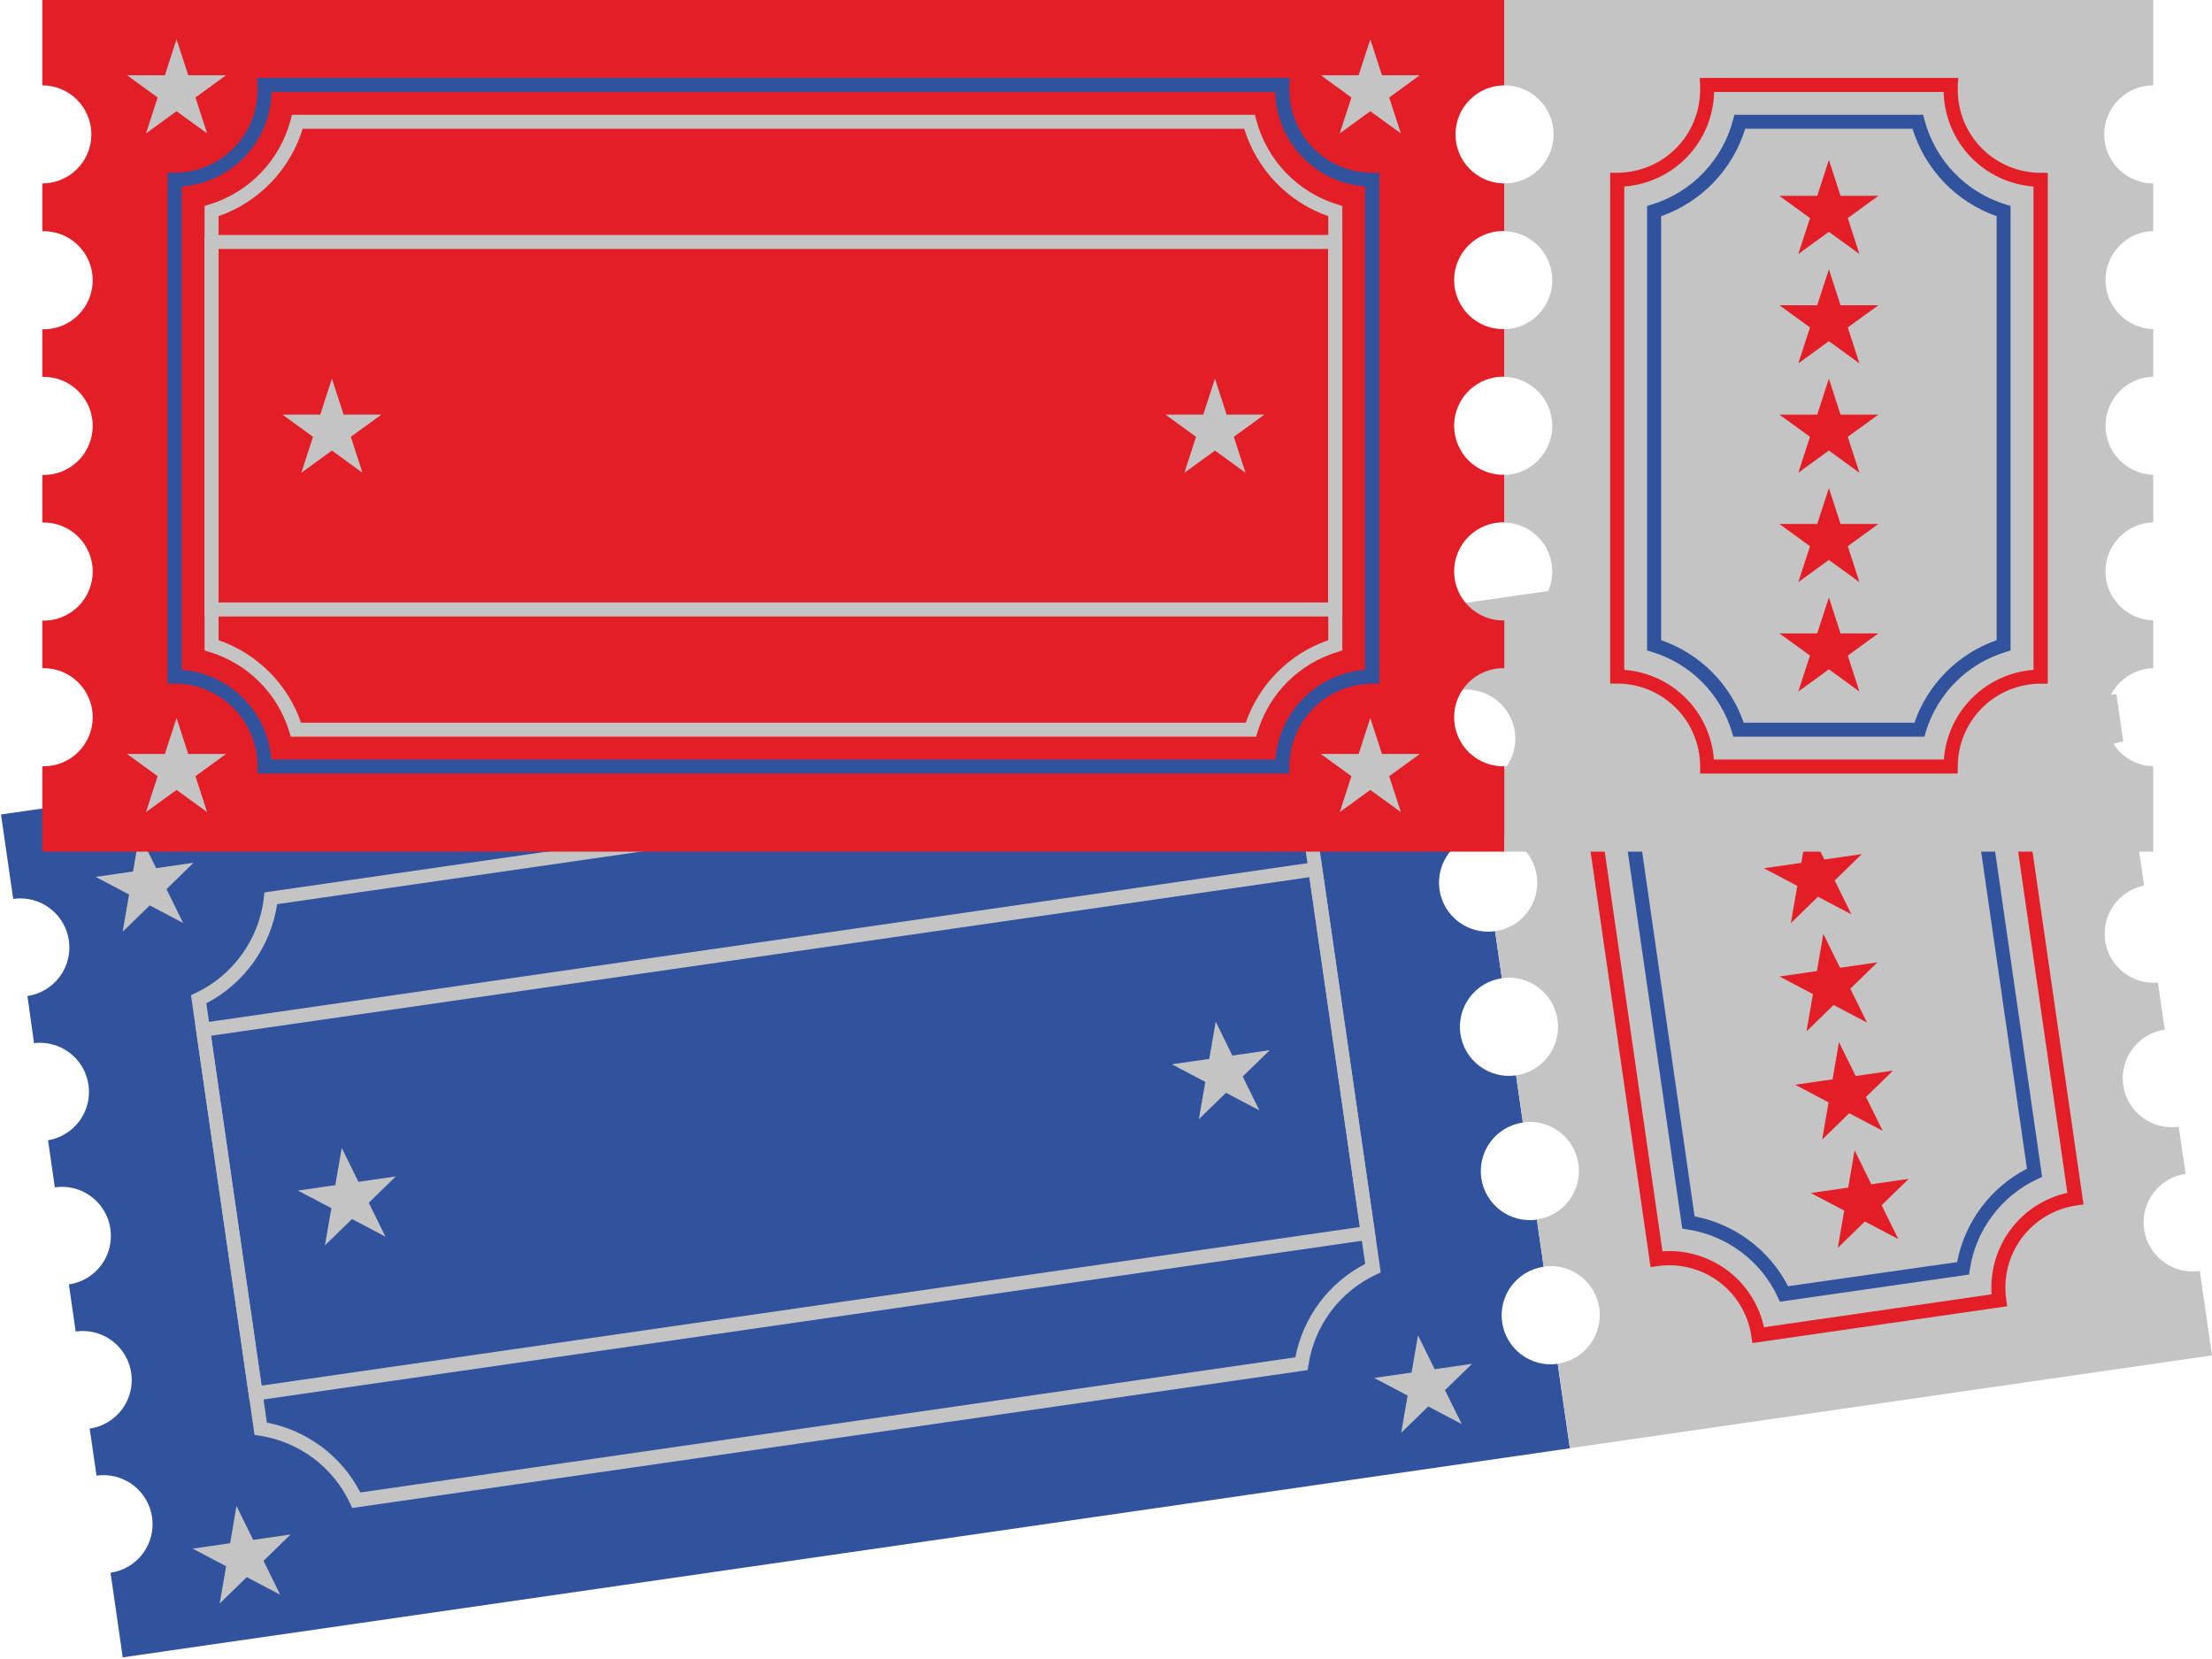 <svg width="212" height="159" viewBox="0 0 212 159" fill="none" xmlns="http://www.w3.org/2000/svg">
<path d="M139.962 66.127L138.793 58.032L59.78 69.441L0.095 78.058L1.264 86.153C2.498 85.972 3.754 86.289 4.754 87.034C5.754 87.779 6.418 88.89 6.599 90.124C6.78 91.358 6.463 92.614 5.718 93.614C4.973 94.614 3.862 95.278 2.628 95.459L3.262 99.975C4.482 99.828 5.711 100.163 6.687 100.911C7.662 101.658 8.307 102.757 8.482 103.974C8.658 105.19 8.35 106.426 7.626 107.419C6.901 108.411 5.817 109.081 4.605 109.284L5.256 113.794C5.867 113.705 6.489 113.738 7.088 113.89C7.686 114.043 8.249 114.311 8.743 114.681C9.238 115.05 9.655 115.514 9.97 116.044C10.286 116.575 10.493 117.162 10.582 117.773C10.67 118.384 10.637 119.007 10.485 119.605C10.333 120.204 10.065 120.766 9.695 121.261C9.326 121.755 8.862 122.172 8.332 122.488C7.801 122.803 7.213 123.011 6.602 123.099L7.253 127.613C7.864 127.524 8.487 127.557 9.085 127.71C9.683 127.862 10.246 128.131 10.74 128.5C11.235 128.87 11.651 129.334 11.966 129.864C12.282 130.395 12.489 130.983 12.578 131.594C12.666 132.205 12.633 132.827 12.48 133.425C12.328 134.024 12.059 134.586 11.69 135.08C11.32 135.575 10.857 135.992 10.326 136.307C9.795 136.622 9.207 136.83 8.596 136.918L9.251 141.428C9.862 141.34 10.484 141.373 11.082 141.525C11.681 141.677 12.243 141.946 12.738 142.316C13.232 142.685 13.649 143.149 13.964 143.68C14.279 144.21 14.487 144.798 14.575 145.409C14.663 146.02 14.63 146.642 14.478 147.241C14.325 147.839 14.057 148.401 13.687 148.896C13.318 149.39 12.854 149.807 12.323 150.122C11.793 150.437 11.205 150.645 10.594 150.733L11.763 158.842L71.452 150.222L150.46 138.806L149.291 130.711C148.68 130.799 148.058 130.766 147.46 130.614C146.861 130.461 146.299 130.193 145.805 129.823C145.31 129.453 144.893 128.99 144.578 128.459C144.263 127.928 144.055 127.341 143.967 126.73C143.879 126.119 143.912 125.496 144.064 124.898C144.217 124.3 144.485 123.737 144.855 123.243C145.225 122.749 145.688 122.332 146.219 122.017C146.75 121.701 147.337 121.494 147.948 121.405L147.294 116.892C146.683 116.981 146.06 116.947 145.462 116.795C144.864 116.643 144.301 116.374 143.807 116.004C143.313 115.635 142.896 115.171 142.581 114.64C142.265 114.11 142.058 113.522 141.969 112.911C141.881 112.3 141.914 111.678 142.067 111.079C142.219 110.481 142.488 109.919 142.857 109.424C143.227 108.93 143.691 108.513 144.221 108.198C144.752 107.883 145.34 107.675 145.951 107.587L145.303 103.064C144.069 103.244 142.813 102.927 141.812 102.182C140.812 101.437 140.148 100.325 139.967 99.091C139.786 97.856 140.103 96.601 140.848 95.6C141.593 94.599 142.705 93.935 143.94 93.754L143.289 89.245C142.055 89.423 140.8 89.104 139.802 88.357C138.803 87.61 138.142 86.498 137.964 85.264C137.786 84.03 138.106 82.775 138.852 81.777C139.599 80.778 140.712 80.117 141.946 79.939L141.291 75.43C140.089 75.542 138.889 75.188 137.94 74.44C136.992 73.692 136.367 72.607 136.197 71.412C136.026 70.216 136.321 69 137.022 68.016C137.723 67.033 138.776 66.356 139.962 66.127V66.127Z" fill="#31539E"/>
<path d="M201.498 57.231L200.329 49.136L198.478 49.405L138.793 58.025L139.962 66.128C141.182 65.98 142.411 66.316 143.387 67.063C144.362 67.81 145.007 68.909 145.182 70.126C145.358 71.342 145.05 72.579 144.326 73.571C143.601 74.564 142.517 75.233 141.305 75.436L141.959 79.946C143.193 79.768 144.448 80.088 145.446 80.834C146.445 81.581 147.106 82.694 147.284 83.927C147.462 85.161 147.142 86.416 146.396 87.414C145.649 88.413 144.536 89.074 143.302 89.252L143.94 93.754C144.551 93.665 145.174 93.697 145.773 93.848C146.372 93.999 146.935 94.267 147.431 94.636C147.926 95.005 148.344 95.468 148.661 95.998C148.977 96.528 149.186 97.116 149.276 97.727C149.366 98.338 149.334 98.961 149.183 99.56C149.031 100.159 148.764 100.723 148.395 101.218C148.026 101.714 147.563 102.132 147.033 102.448C146.502 102.765 145.914 102.974 145.303 103.064L145.954 107.573C147.188 107.395 148.442 107.714 149.441 108.461C150.439 109.208 151.1 110.32 151.279 111.554C151.457 112.788 151.137 114.043 150.391 115.041C149.644 116.04 148.531 116.701 147.297 116.879L147.952 121.392C148.563 121.304 149.185 121.337 149.783 121.489C150.382 121.641 150.944 121.91 151.438 122.28C151.933 122.649 152.35 123.113 152.665 123.644C152.98 124.174 153.188 124.762 153.276 125.373C153.364 125.984 153.331 126.606 153.179 127.205C153.026 127.803 152.758 128.365 152.388 128.86C152.018 129.354 151.555 129.771 151.024 130.086C150.493 130.401 149.906 130.609 149.295 130.697L150.464 138.793L210.153 130.169L212 129.903L210.831 121.808C210.22 121.897 209.597 121.865 208.998 121.714C208.399 121.563 207.835 121.295 207.34 120.926C206.844 120.558 206.426 120.095 206.11 119.564C205.793 119.034 205.584 118.446 205.495 117.835C205.405 117.224 205.437 116.601 205.588 116.002C205.739 115.403 206.007 114.839 206.376 114.344C206.745 113.848 207.208 113.43 207.738 113.114C208.269 112.797 208.856 112.588 209.467 112.499L208.816 107.989C208.205 108.077 207.583 108.044 206.985 107.892C206.386 107.739 205.824 107.471 205.33 107.101C204.835 106.731 204.418 106.268 204.103 105.737C203.788 105.206 203.58 104.619 203.492 104.008C203.404 103.397 203.437 102.774 203.589 102.176C203.742 101.578 204.01 101.015 204.38 100.521C204.75 100.027 205.213 99.61 205.744 99.295C206.275 98.979 206.862 98.772 207.473 98.683L206.819 94.174C205.621 94.278 204.429 93.919 203.487 93.171C202.546 92.423 201.927 91.343 201.756 90.153C201.586 88.963 201.878 87.753 202.573 86.771C203.267 85.79 204.311 85.111 205.49 84.875L204.838 80.365C203.604 80.544 202.35 80.225 201.351 79.479C200.352 78.732 199.691 77.62 199.512 76.386C199.334 75.152 199.653 73.897 200.399 72.899C201.146 71.9 202.258 71.238 203.492 71.06L202.841 66.537C202.23 66.625 201.608 66.592 201.009 66.439C200.411 66.287 199.849 66.018 199.354 65.649C198.86 65.279 198.443 64.816 198.128 64.285C197.813 63.754 197.605 63.166 197.517 62.555C197.429 61.944 197.462 61.322 197.614 60.724C197.766 60.125 198.035 59.563 198.405 59.069C198.774 58.574 199.238 58.157 199.769 57.842C200.299 57.527 200.887 57.319 201.498 57.231V57.231Z" fill="#C4C4C4"/>
<path d="M31.114 148.49L31.018 147.826C30.713 145.744 29.595 143.869 27.908 142.611C26.222 141.353 24.105 140.816 22.023 141.118L21.358 141.213L14.354 92.732L15.035 92.636C16.067 92.487 17.06 92.136 17.956 91.604C18.853 91.071 19.636 90.367 20.26 89.531C20.884 88.696 21.337 87.746 21.594 86.735C21.851 85.725 21.907 84.673 21.757 83.641C21.757 83.501 21.713 83.362 21.682 83.208L21.542 82.526L119.507 68.374L119.568 69.079C119.585 69.236 119.599 69.379 119.619 69.516C119.924 71.595 121.04 73.469 122.723 74.727C124.407 75.985 126.52 76.525 128.601 76.227L129.265 76.129L136.27 124.596L135.588 124.691C134.556 124.84 133.564 125.191 132.667 125.724C131.771 126.257 130.988 126.961 130.364 127.796C129.74 128.632 129.286 129.582 129.029 130.593C128.772 131.603 128.717 132.655 128.867 133.687L128.962 134.351L128.28 134.447L31.114 148.49ZM23.178 139.672C25.292 139.678 27.34 140.404 28.986 141.731C30.631 143.058 31.775 144.906 32.228 146.97L127.476 133.21C127.319 130.987 127.965 128.782 129.298 126.996C130.631 125.21 132.561 123.963 134.736 123.481L128.127 77.628C125.818 77.793 123.531 77.09 121.715 75.656C119.898 74.222 118.682 72.161 118.307 69.877L23.1 83.644C23.381 85.939 22.797 88.257 21.46 90.143C20.124 92.03 18.132 93.35 15.874 93.847L22.497 139.696C22.725 139.683 22.95 139.672 23.178 139.672Z" fill="#31539E"/>
<path d="M33.759 144.526L33.548 144.076C32.748 142.368 31.54 140.883 30.03 139.754C28.52 138.624 26.754 137.884 24.89 137.6L24.395 137.525L18.304 95.377L18.754 95.166C20.529 94.326 22.059 93.047 23.203 91.451C24.346 89.855 25.064 87.995 25.288 86.044L25.346 85.529L116.698 72.331L116.899 72.812C117.666 74.618 118.881 76.199 120.429 77.405C121.976 78.612 123.806 79.404 125.744 79.708L126.239 79.782L132.33 121.951L131.88 122.162C130.171 122.961 128.686 124.169 127.556 125.679C126.426 127.189 125.687 128.955 125.404 130.82L125.329 131.311L124.834 131.382L33.759 144.526ZM25.578 136.345C27.481 136.711 29.275 137.503 30.827 138.663C32.379 139.822 33.647 141.319 34.536 143.04L124.146 130.087C124.513 128.186 125.306 126.393 126.465 124.842C127.625 123.291 129.121 122.023 130.84 121.133L125.046 80.911C123.063 80.518 121.2 79.666 119.606 78.423C118.013 77.18 116.733 75.58 115.87 73.753L26.563 86.654C26.258 88.66 25.484 90.565 24.305 92.216C23.126 93.867 21.575 95.218 19.777 96.158L25.578 136.345Z" fill="#C4C4C4"/>
<path d="M167.947 128.72L167.851 128.056C167.546 125.974 166.428 124.099 164.741 122.841C163.055 121.583 160.938 121.046 158.856 121.347L158.191 121.443L151.19 72.962L151.872 72.866C152.904 72.717 153.896 72.366 154.793 71.834C155.689 71.301 156.472 70.597 157.096 69.761C157.72 68.926 158.174 67.976 158.431 66.965C158.688 65.954 158.743 64.903 158.593 63.871C158.576 63.735 158.549 63.592 158.519 63.438L158.382 62.756L182.907 59.215L182.972 59.92C182.972 60.077 183.003 60.217 183.023 60.357C183.33 62.434 184.447 64.306 186.129 65.564C187.811 66.821 189.922 67.362 192.002 67.068L192.683 66.969L199.685 115.433L199.003 115.532C196.919 115.834 195.04 116.951 193.778 118.638C192.517 120.325 191.978 122.443 192.278 124.528L192.373 125.192L167.947 128.72ZM160.011 119.902C162.126 119.908 164.174 120.635 165.82 121.962C167.465 123.29 168.609 125.139 169.061 127.203L190.877 124.051C190.721 121.828 191.368 119.624 192.701 117.838C194.033 116.053 195.962 114.805 198.137 114.322L191.524 68.469C189.218 68.632 186.934 67.928 185.118 66.497C183.302 65.066 182.085 63.009 181.704 60.728L159.933 63.874C160.214 66.169 159.63 68.487 158.293 70.373C156.957 72.26 154.965 73.58 152.707 74.076L159.333 119.929C159.558 119.912 159.787 119.902 160.011 119.902Z" fill="#E31E26"/>
<path d="M170.592 124.756L170.38 124.306C169.581 122.598 168.373 121.113 166.863 119.983C165.352 118.854 163.587 118.114 161.722 117.83L161.228 117.751L155.137 75.587L155.59 75.375C157.364 74.535 158.894 73.257 160.036 71.662C161.179 70.066 161.896 68.206 162.121 66.257L162.179 65.739L180.071 63.172L180.272 63.653C181.041 65.461 182.259 67.043 183.81 68.25C185.36 69.456 187.193 70.248 189.135 70.549L189.626 70.624L195.717 112.792L195.267 113.003C193.558 113.802 192.073 115.01 190.944 116.521C189.814 118.031 189.074 119.797 188.79 121.661L188.715 122.152L170.592 124.756ZM162.411 116.575C164.313 116.941 166.108 117.733 167.66 118.893C169.211 120.052 170.48 121.549 171.369 123.27L187.57 120.962C187.935 119.06 188.728 117.266 189.887 115.715C191.047 114.164 192.544 112.896 194.265 112.008L188.453 71.786C186.47 71.394 184.607 70.541 183.013 69.298C181.42 68.055 180.14 66.455 179.277 64.628L163.406 66.918C163.091 68.913 162.314 70.806 161.136 72.446C159.959 74.087 158.415 75.43 156.627 76.367L162.411 116.575Z" fill="#31539E"/>
<path d="M13.365 79.956L14.967 83.205L18.549 82.687L15.956 85.213L17.554 88.461L14.35 86.774L11.756 89.299L12.37 85.731L9.166 84.043L12.751 83.525L13.365 79.956Z" fill="#C4C4C4"/>
<path d="M126.6 63.595L128.199 66.843L131.785 66.329L129.191 68.854L130.789 72.103L127.585 70.416L124.988 72.941L125.605 69.369L122.401 67.682L125.983 67.164L126.6 63.595Z" fill="#C4C4C4"/>
<path d="M22.667 144.335L24.266 147.584L27.852 147.066L25.254 149.591L26.856 152.84L23.652 151.153L21.055 153.678L21.672 150.11L18.468 148.422L22.054 147.904L22.667 144.335Z" fill="#C4C4C4"/>
<path d="M135.902 127.977L137.501 131.226L141.087 130.708L138.489 133.233L140.091 136.482L136.887 134.795L134.29 137.32L134.907 133.751L131.703 132.064L135.285 131.546L135.902 127.977Z" fill="#C4C4C4"/>
<path d="M23.932 134.317L18.703 98.131L19.368 98.032L126.624 82.537L131.853 118.726L131.171 118.822L23.932 134.317ZM20.223 99.266L25.07 132.797L130.333 117.598L125.489 84.071L20.223 99.266Z" fill="#C4C4C4"/>
<path d="M171.751 68.752L173.353 72.001L176.935 71.483L174.341 74.008L175.94 77.257L172.736 75.57L170.142 78.095L170.755 74.526L167.551 72.839L171.137 72.321L171.751 68.752Z" fill="#E31E26"/>
<path d="M173.25 79.128L174.849 82.376L178.435 81.858L175.841 84.384L177.44 87.633L174.236 85.945L171.638 88.471L172.255 84.902L169.051 83.215L172.637 82.697L173.25 79.128Z" fill="#E31E26"/>
<path d="M174.75 89.501L176.349 92.752L179.935 92.231L177.338 94.76L178.94 98.008L175.736 96.318L173.138 98.847L173.755 95.275L170.551 93.588L174.133 93.069L174.75 89.501Z" fill="#E31E26"/>
<path d="M176.247 99.876L177.849 103.125L181.435 102.607L178.837 105.133L180.439 108.381L177.232 106.694L174.638 109.22L175.251 105.651L172.047 103.963L175.633 103.445L176.247 99.876Z" fill="#E31E26"/>
<path d="M177.747 110.252L179.349 113.501L182.931 112.983L180.337 115.508L181.936 118.757L178.732 117.07L176.138 119.595L176.751 116.027L173.547 114.339L177.133 113.821L177.747 110.252Z" fill="#E31E26"/>
<path d="M32.753 110.017L34.352 113.266L37.938 112.747L35.344 115.273L36.942 118.522L33.738 116.834L31.141 119.36L31.758 115.791L28.554 114.104L32.136 113.586L32.753 110.017Z" fill="#C4C4C4"/>
<path d="M116.514 97.916L118.112 101.165L121.698 100.647L119.101 103.173L120.703 106.421L117.499 104.734L114.901 107.26L115.518 103.691L112.314 102.003L115.897 101.485L116.514 97.916Z" fill="#C4C4C4"/>
<path d="M144.195 8.181V0H4.056V8.181C5.303 8.181 6.498 8.676 7.38 9.557C8.261 10.439 8.757 11.635 8.757 12.881C8.757 14.128 8.261 15.323 7.38 16.205C6.498 17.087 5.303 17.582 4.056 17.582V22.156C4.684 22.139 5.309 22.248 5.895 22.477C6.48 22.706 7.014 23.049 7.464 23.488C7.914 23.926 8.272 24.45 8.516 25.029C8.761 25.608 8.887 26.23 8.887 26.858C8.887 27.487 8.761 28.109 8.516 28.688C8.272 29.267 7.914 29.791 7.464 30.229C7.014 30.667 6.48 31.011 5.895 31.24C5.309 31.468 4.684 31.578 4.056 31.561V36.118C4.684 36.101 5.309 36.21 5.895 36.439C6.48 36.667 7.014 37.011 7.464 37.45C7.914 37.888 8.272 38.412 8.516 38.991C8.761 39.57 8.887 40.192 8.887 40.82C8.887 41.449 8.761 42.071 8.516 42.649C8.272 43.228 7.914 43.752 7.464 44.191C7.014 44.629 6.48 44.973 5.895 45.201C5.309 45.43 4.684 45.539 4.056 45.522V50.076C4.684 50.059 5.309 50.169 5.895 50.397C6.48 50.626 7.014 50.969 7.464 51.408C7.914 51.846 8.272 52.37 8.516 52.949C8.761 53.528 8.887 54.15 8.887 54.779C8.887 55.407 8.761 56.029 8.516 56.608C8.272 57.187 7.914 57.711 7.464 58.149C7.014 58.587 6.48 58.931 5.895 59.16C5.309 59.389 4.684 59.498 4.056 59.481V64.038C4.684 64.021 5.309 64.13 5.895 64.359C6.48 64.588 7.014 64.931 7.464 65.37C7.914 65.808 8.272 66.332 8.516 66.911C8.761 67.49 8.887 68.112 8.887 68.74C8.887 69.369 8.761 69.991 8.516 70.57C8.272 71.148 7.914 71.673 7.464 72.111C7.014 72.549 6.48 72.893 5.895 73.122C5.309 73.35 4.684 73.459 4.056 73.442V81.623H144.195V73.442C143.567 73.459 142.942 73.35 142.357 73.122C141.772 72.893 141.238 72.549 140.788 72.111C140.337 71.673 139.98 71.148 139.735 70.57C139.491 69.991 139.365 69.369 139.365 68.74C139.365 68.112 139.491 67.49 139.735 66.911C139.98 66.332 140.337 65.808 140.788 65.37C141.238 64.931 141.772 64.588 142.357 64.359C142.942 64.13 143.567 64.021 144.195 64.038V59.464C143.567 59.481 142.942 59.371 142.357 59.143C141.772 58.914 141.238 58.57 140.788 58.132C140.337 57.694 139.98 57.17 139.735 56.591C139.491 56.012 139.365 55.39 139.365 54.761C139.365 54.133 139.491 53.511 139.735 52.932C139.98 52.353 140.337 51.829 140.788 51.391C141.238 50.953 141.772 50.609 142.357 50.38C142.942 50.151 143.567 50.042 144.195 50.059V45.505C143.567 45.522 142.942 45.413 142.357 45.184C141.772 44.956 141.238 44.612 140.788 44.174C140.337 43.735 139.98 43.211 139.735 42.632C139.491 42.053 139.365 41.431 139.365 40.803C139.365 40.175 139.491 39.553 139.735 38.974C139.98 38.395 140.337 37.871 140.788 37.432C141.238 36.994 141.772 36.651 142.357 36.422C142.942 36.193 143.567 36.084 144.195 36.101V31.544C143.567 31.56 142.942 31.451 142.357 31.223C141.772 30.994 141.238 30.65 140.788 30.212C140.337 29.774 139.98 29.25 139.735 28.671C139.491 28.092 139.365 27.47 139.365 26.841C139.365 26.213 139.491 25.591 139.735 25.012C139.98 24.433 140.337 23.909 140.788 23.471C141.238 23.032 141.772 22.689 142.357 22.46C142.942 22.231 143.567 22.122 144.195 22.139V17.582C142.949 17.582 141.753 17.087 140.872 16.205C139.99 15.323 139.495 14.128 139.495 12.881C139.495 11.635 139.99 10.439 140.872 9.557C141.753 8.676 142.949 8.181 144.195 8.181V8.181Z" fill="#E31E26"/>
<path d="M206.369 8.181V0H144.195V8.181C145.442 8.181 146.638 8.676 147.519 9.557C148.401 10.439 148.896 11.635 148.896 12.881C148.896 14.128 148.401 15.323 147.519 16.205C146.638 17.087 145.442 17.582 144.195 17.582V22.156C145.42 22.189 146.584 22.699 147.439 23.577C148.294 24.456 148.773 25.633 148.773 26.858C148.773 28.084 148.294 29.261 147.439 30.14C146.584 31.018 145.42 31.528 144.195 31.561V36.118C145.42 36.151 146.584 36.661 147.439 37.539C148.294 38.417 148.773 39.594 148.773 40.82C148.773 42.046 148.294 43.223 147.439 44.101C146.584 44.98 145.42 45.489 144.195 45.522V50.076C145.42 50.109 146.584 50.619 147.439 51.497C148.294 52.376 148.773 53.553 148.773 54.779C148.773 56.004 148.294 57.181 147.439 58.06C146.584 58.938 145.42 59.448 144.195 59.481V64.038C145.42 64.071 146.584 64.581 147.439 65.459C148.294 66.337 148.773 67.515 148.773 68.74C148.773 69.966 148.294 71.143 147.439 72.021C146.584 72.9 145.42 73.409 144.195 73.442V81.623H206.369V73.442C205.144 73.409 203.98 72.9 203.125 72.021C202.27 71.143 201.792 69.966 201.792 68.74C201.792 67.515 202.27 66.337 203.125 65.459C203.98 64.581 205.144 64.071 206.369 64.038V59.464C205.144 59.431 203.98 58.921 203.125 58.042C202.27 57.164 201.792 55.987 201.792 54.761C201.792 53.536 202.27 52.359 203.125 51.48C203.98 50.602 205.144 50.092 206.369 50.059V45.505C205.144 45.472 203.98 44.962 203.125 44.084C202.27 43.206 201.792 42.029 201.792 40.803C201.792 39.577 202.27 38.4 203.125 37.522C203.98 36.644 205.144 36.134 206.369 36.101V31.544C205.144 31.511 203.98 31.001 203.125 30.122C202.27 29.244 201.792 28.067 201.792 26.841C201.792 25.616 202.27 24.438 203.125 23.56C203.98 22.682 205.144 22.172 206.369 22.139V17.582C205.122 17.582 203.927 17.087 203.045 16.205C202.164 15.323 201.668 14.128 201.668 12.881C201.668 11.635 202.164 10.439 203.045 9.557C203.927 8.676 205.122 8.181 206.369 8.181V8.181Z" fill="#C4C4C4"/>
<path d="M123.566 74.138H24.689V73.456C24.686 71.351 23.848 69.332 22.359 67.843C20.87 66.354 18.852 65.517 16.746 65.514H16.065V16.556H16.746C18.852 16.553 20.87 15.715 22.359 14.227C23.848 12.738 24.686 10.719 24.689 8.614C24.689 8.474 24.689 8.331 24.689 8.174L24.637 7.468H123.617L123.576 8.181C123.576 8.338 123.576 8.481 123.576 8.62C123.578 10.726 124.416 12.745 125.905 14.234C127.394 15.723 129.413 16.561 131.519 16.563H132.2V65.524H131.519C129.413 65.526 127.394 66.363 125.905 67.852C124.416 69.341 123.578 71.361 123.576 73.466L123.566 74.138ZM26.001 72.791H122.244C122.409 70.568 123.367 68.478 124.944 66.902C126.52 65.325 128.61 64.367 130.833 64.202V17.875C128.529 17.704 126.37 16.682 124.778 15.006C123.186 13.33 122.275 11.122 122.223 8.811H26.028C25.976 11.122 25.065 13.33 23.473 15.006C21.882 16.682 19.723 17.704 17.418 17.875V64.202C19.64 64.369 21.729 65.327 23.303 66.904C24.879 68.48 25.836 70.569 26.001 72.791Z" fill="#31539E"/>
<path d="M120.383 70.606H27.869L27.726 70.129C27.178 68.325 26.194 66.684 24.86 65.351C23.526 64.018 21.884 63.034 20.08 62.487L19.606 62.341V19.736L20.08 19.593C21.956 19.015 23.654 17.968 25.013 16.553C26.373 15.137 27.35 13.398 27.852 11.501L27.981 11H120.27L120.403 11.501C120.904 13.398 121.88 15.137 123.239 16.553C124.598 17.969 126.296 19.015 128.171 19.593L128.648 19.736V62.344L128.171 62.491C126.367 63.038 124.726 64.021 123.393 65.354C122.06 66.687 121.076 68.329 120.529 70.133L120.383 70.606ZM28.854 69.263H119.397C120.031 67.434 121.072 65.771 122.441 64.401C123.811 63.032 125.472 61.99 127.302 61.355V20.721C125.397 20.052 123.676 18.945 122.277 17.49C120.877 16.035 119.839 14.272 119.244 12.343H29.011C28.415 14.272 27.375 16.035 25.976 17.49C24.576 18.945 22.854 20.052 20.949 20.721V61.355C22.779 61.99 24.441 63.031 25.81 64.401C27.18 65.771 28.22 67.433 28.854 69.263V69.263Z" fill="#C4C4C4"/>
<path d="M187.621 74.138H162.943V73.456C162.94 71.351 162.103 69.332 160.614 67.843C159.125 66.354 157.106 65.517 155.001 65.514H154.319V16.556H155.001C157.106 16.553 159.125 15.715 160.614 14.227C162.103 12.738 162.94 10.719 162.943 8.614C162.943 8.474 162.943 8.331 162.943 8.174L162.905 7.468H187.686L187.635 8.181C187.635 8.338 187.635 8.481 187.635 8.62C187.637 10.726 188.474 12.745 189.963 14.234C191.452 15.723 193.471 16.561 195.577 16.563H196.259V65.524H195.577C193.471 65.526 191.452 66.363 189.963 67.852C188.474 69.341 187.637 71.361 187.635 73.466L187.621 74.138ZM164.262 72.791H186.302C186.468 70.568 187.426 68.478 189.002 66.902C190.579 65.325 192.669 64.367 194.892 64.202V17.875C192.587 17.704 190.428 16.682 188.837 15.006C187.245 13.33 186.334 11.122 186.282 8.811H164.283C164.23 11.122 163.32 13.33 161.728 15.006C160.136 16.682 157.977 17.704 155.672 17.875V64.202C157.896 64.367 159.986 65.325 161.562 66.902C163.139 68.478 164.097 70.568 164.262 72.791V72.791Z" fill="#E31E26"/>
<path d="M184.441 70.606H166.123L165.98 70.129C165.432 68.325 164.448 66.684 163.114 65.351C161.781 64.018 160.139 63.034 158.334 62.487L157.857 62.341V19.736L158.334 19.593C160.208 19.013 161.904 17.966 163.262 16.551C164.619 15.135 165.595 13.397 166.096 11.501L166.225 11H184.318L184.448 11.501C184.95 13.399 185.926 15.137 187.286 16.553C188.646 17.969 190.344 19.015 192.22 19.593L192.693 19.736V62.344L192.22 62.491C190.415 63.038 188.773 64.021 187.44 65.354C186.106 66.687 185.122 68.329 184.574 70.133L184.441 70.606ZM167.118 69.263H183.48C184.111 67.436 185.148 65.775 186.513 64.405C187.878 63.036 189.535 61.993 191.361 61.355V20.721C189.456 20.052 187.734 18.945 186.334 17.49C184.934 16.035 183.895 14.272 183.299 12.343H167.262C166.667 14.272 165.628 16.035 164.229 17.49C162.829 18.945 161.108 20.052 159.204 20.721V61.355C161.035 61.989 162.7 63.029 164.071 64.399C165.442 65.769 166.484 67.432 167.118 69.263V69.263Z" fill="#31539E"/>
<path d="M16.92 3.77L18.042 7.213H21.662L18.733 9.343L19.852 12.786L16.92 10.659L13.992 12.786L15.11 9.343L12.179 7.213H15.802L16.92 3.77Z" fill="#C4C4C4"/>
<path d="M131.331 3.77L132.449 7.213H136.072L133.141 9.343L134.262 12.786L131.331 10.659L128.4 12.786L129.521 9.343L126.59 7.213H130.213L131.331 3.77Z" fill="#C4C4C4"/>
<path d="M16.92 68.817L18.042 72.263H21.662L18.733 74.39L19.852 77.836L16.92 75.706L13.992 77.836L15.11 74.39L12.179 72.263H15.802L16.92 68.817Z" fill="#C4C4C4"/>
<path d="M131.331 68.817L132.449 72.263H136.072L133.141 74.39L134.262 77.836L131.331 75.706L128.4 77.836L129.521 74.39L126.59 72.263H130.213L131.331 68.817Z" fill="#C4C4C4"/>
<path d="M128.648 59.085H19.606V22.521H128.648V59.085ZM20.936 57.742H127.285V23.86H20.936V57.742Z" fill="#C4C4C4"/>
<path d="M175.282 15.329L176.4 18.771H180.024L177.092 20.902L178.21 24.345L175.282 22.218L172.351 24.345L173.472 20.902L170.541 18.771H174.164L175.282 15.329Z" fill="#E31E26"/>
<path d="M175.282 25.81L176.4 29.256H180.024L177.092 31.383L178.21 34.829L175.282 32.699L172.351 34.829L173.472 31.383L170.541 29.256H174.164L175.282 25.81Z" fill="#E31E26"/>
<path d="M175.282 36.292L176.4 39.738H180.024L177.092 41.865L178.21 45.311L175.282 43.181L172.351 45.311L173.472 41.865L170.541 39.738H174.164L175.282 36.292Z" fill="#E31E26"/>
<path d="M175.282 46.777L176.4 50.219H180.024L177.092 52.35L178.21 55.792L175.282 53.666L172.351 55.792L173.472 52.35L170.541 50.219H174.164L175.282 46.777Z" fill="#E31E26"/>
<path d="M175.282 57.258L176.4 60.704H180.024L177.092 62.831L178.21 66.278L175.282 64.147L172.351 66.278L173.472 62.831L170.541 60.704H174.164L175.282 57.258Z" fill="#E31E26"/>
<path d="M31.812 36.292L32.931 39.738H36.55L33.622 41.865L34.74 45.311L31.812 43.181L28.881 45.311L29.999 41.865L27.071 39.738H30.691L31.812 36.292Z" fill="#C4C4C4"/>
<path d="M116.442 36.292L117.56 39.738H121.18L118.252 41.865L119.37 45.311L116.442 43.181L113.511 45.311L114.629 41.865L111.701 39.738H115.321L116.442 36.292Z" fill="#C4C4C4"/>
</svg>
